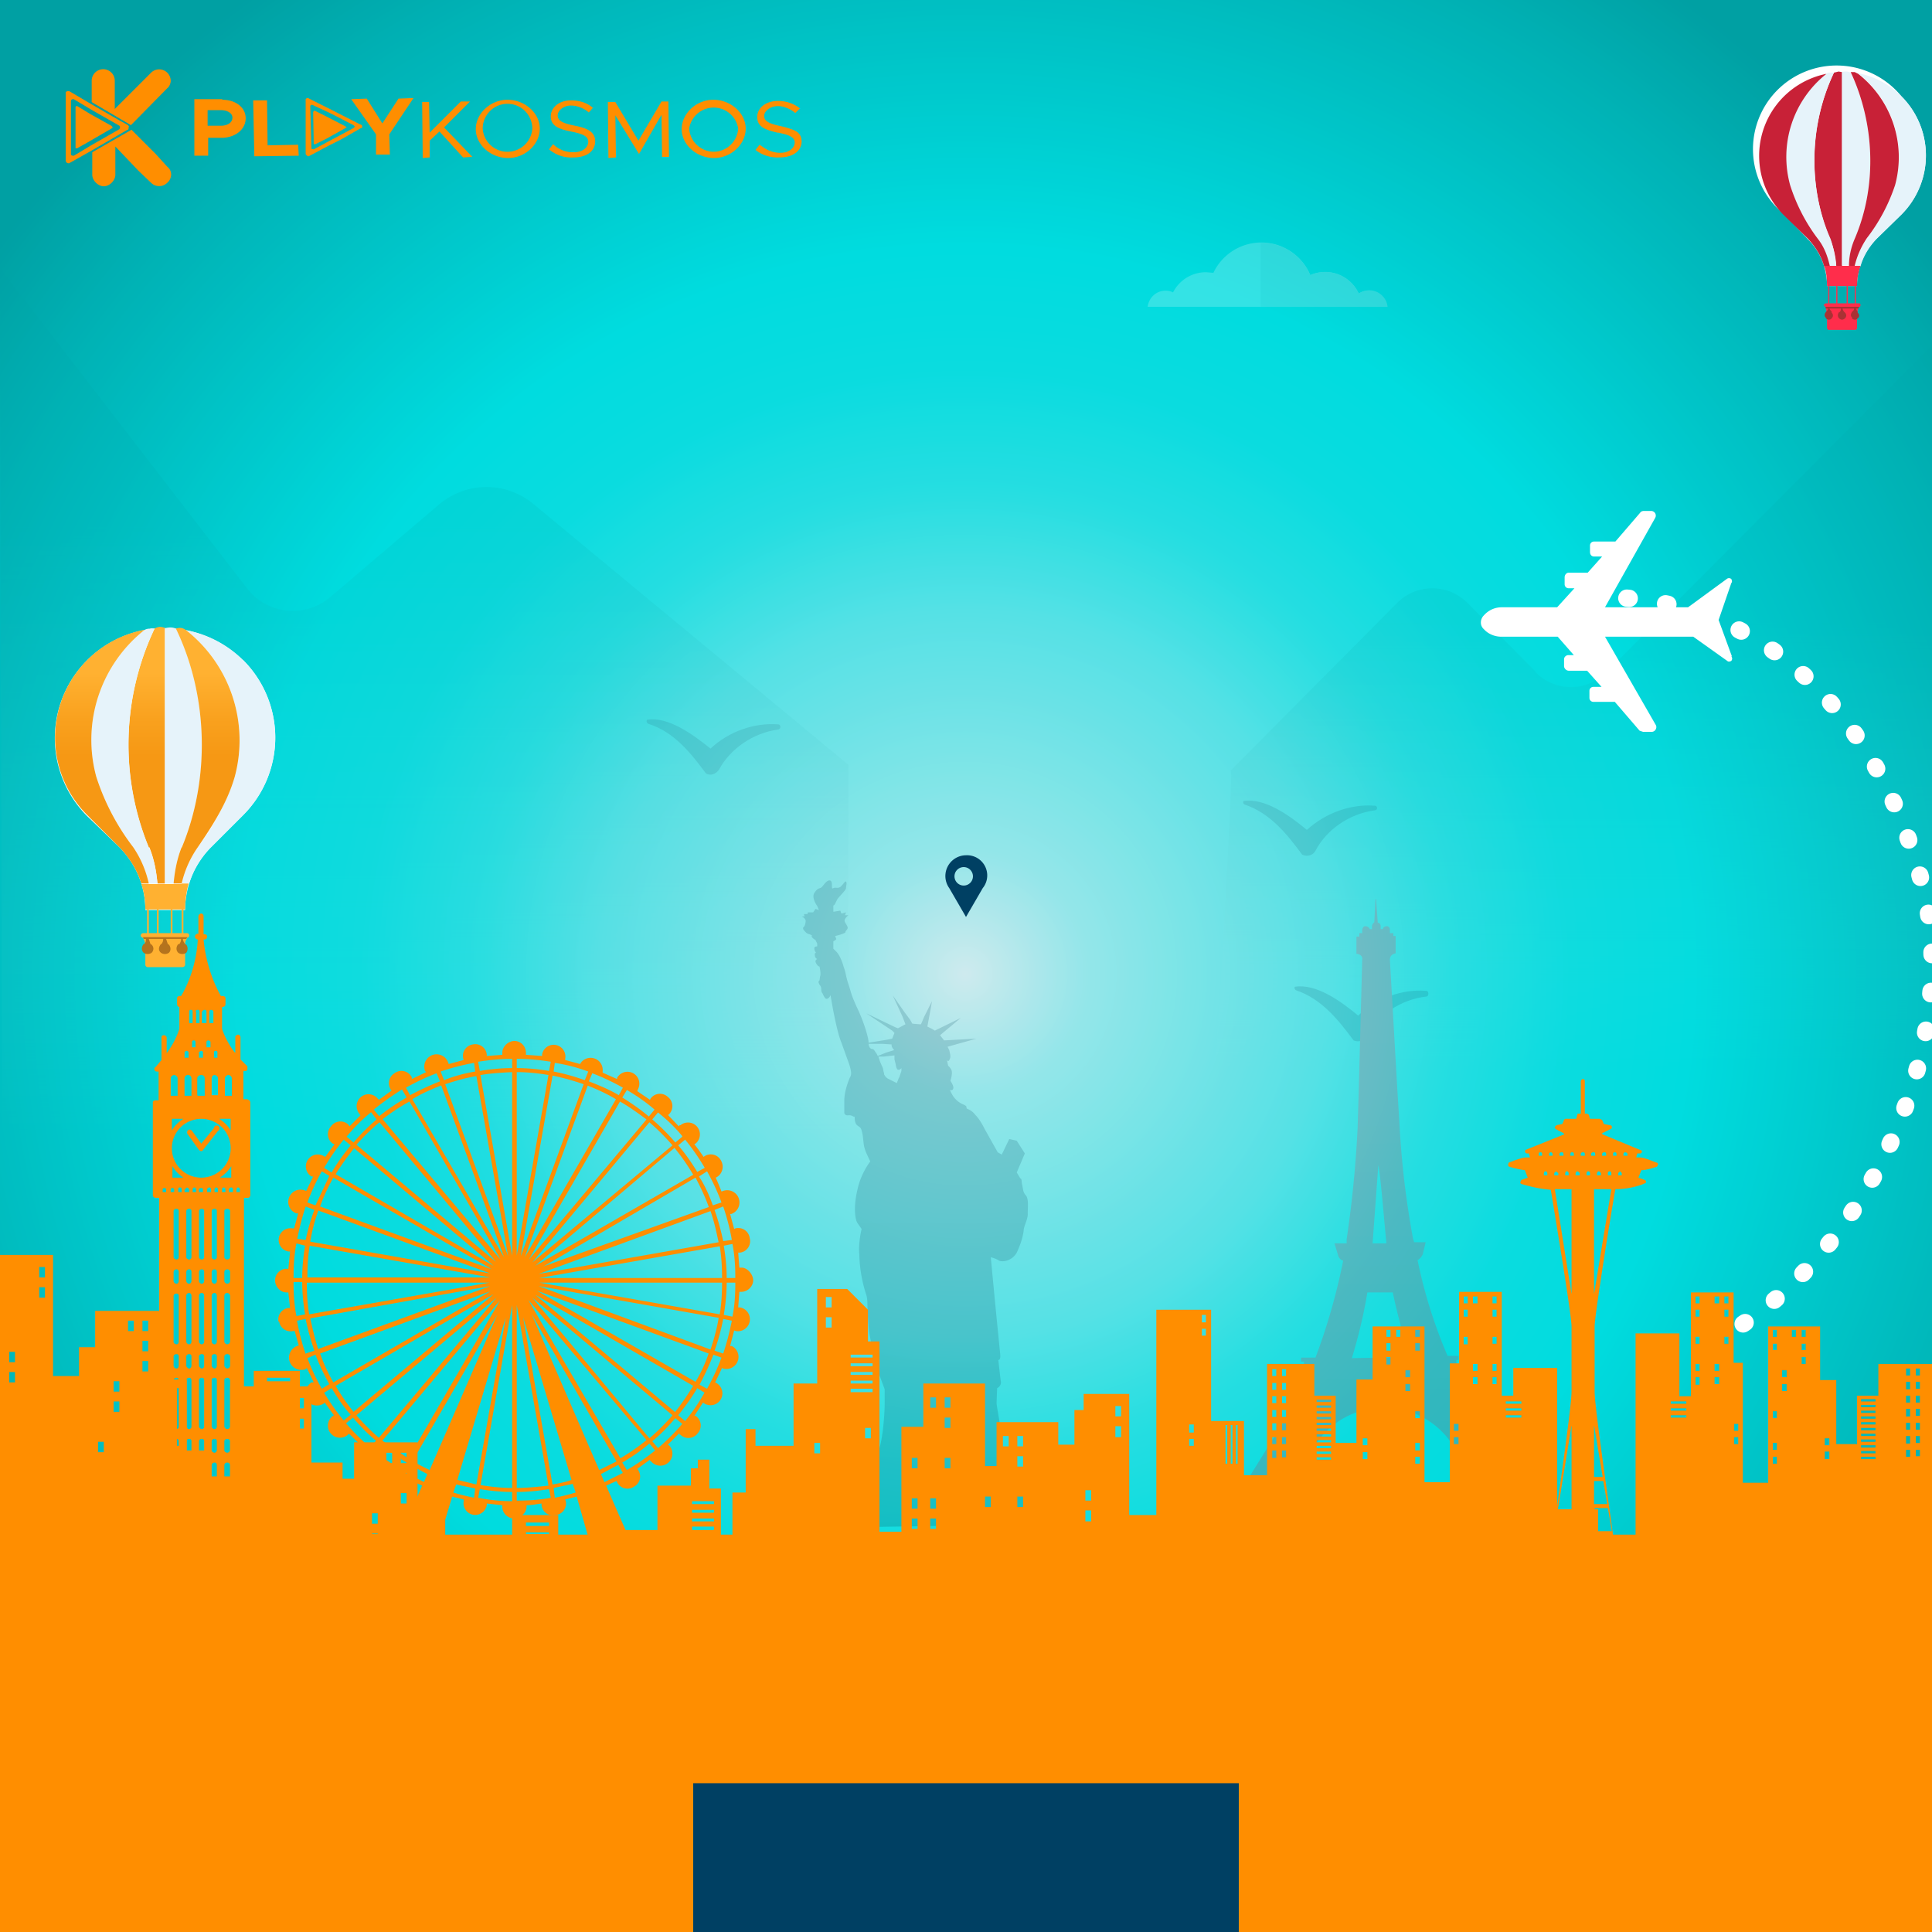 <svg xmlns="http://www.w3.org/2000/svg" xmlns:xlink="http://www.w3.org/1999/xlink" width="335" height="335"><defs><linearGradient id="a" x1="73.5" x2="73.5" y1="91.1" y2="196.9" data-name="Degradado sin nombre 22" gradientUnits="userSpaceOnUse"><stop offset="0" stop-color="#00a0a3"/><stop offset=".1" stop-color="#0da4a7" stop-opacity=".9"/><stop offset=".3" stop-color="#31b1b4" stop-opacity=".8"/><stop offset=".6" stop-color="#6bc6ca" stop-opacity=".5"/><stop offset=".9" stop-color="#bbe3e7" stop-opacity=".1"/><stop offset="1" stop-color="#ceeaee" stop-opacity="0"/></linearGradient><linearGradient xlink:href="#a" id="f" x1="272.3" x2="272.3" y1="107.7" y2="185.1" data-name="Degradado sin nombre 22"/><linearGradient id="g" x1="156.4" x2="156.4" y1="188.4" y2="280.9" data-name="Degradado sin nombre 8" gradientUnits="userSpaceOnUse"><stop offset=".1" stop-color="#145468"/><stop offset=".4" stop-color="#125064"/><stop offset=".7" stop-color="#0e4758"/><stop offset=".9" stop-color="#0a3b49"/></linearGradient><linearGradient id="c" x1="-655.3" x2="-551.2" y1="276.2" y2="285.5" data-name="Degradado sin nombre 2" gradientTransform="rotate(84.1 -144.3 710.2)" gradientUnits="userSpaceOnUse"><stop offset="0" stop-color="#ff2d4b"/><stop offset=".3" stop-color="#fb2c49"/><stop offset=".5" stop-color="#ee2945"/><stop offset=".8" stop-color="#db253d"/><stop offset="1" stop-color="#c82137"/></linearGradient><linearGradient id="b" x1="22.2" x2="22.2" y1="111.8" y2="127.8" data-name="Degradado sin nombre 3" gradientUnits="userSpaceOnUse"><stop offset=".1" stop-color="#ffb131"/><stop offset=".6" stop-color="#f9a11e"/><stop offset="1" stop-color="#f69814"/></linearGradient><linearGradient xlink:href="#b" id="l" x1="14.4" x2="14.4" y1="111.8" y2="127.8" data-name="Degradado sin nombre 3"/><linearGradient xlink:href="#b" id="m" x1="32.5" x2="32.5" y1="111.8" y2="127.8" data-name="Degradado sin nombre 3"/><linearGradient xlink:href="#c" id="o" x1="313" x2="313" y1="8.9" y2="38.6" data-name="Degradado sin nombre 2"/><linearGradient xlink:href="#c" id="p" x1="307.1" x2="307.1" y1="8.9" y2="38.6" data-name="Degradado sin nombre 2"/><linearGradient xlink:href="#c" id="q" x1="320.9" x2="320.9" y1="8.9" y2="38.6" data-name="Degradado sin nombre 2"/><filter id="e" data-name="drop-shadow-14" filterUnits="userSpaceOnUse"><feOffset dx="4" dy="4"/><feGaussianBlur result="uuid-99571bea-1f02-4dc1-9eb7-2f0fc37c1f73" stdDeviation="4"/><feFlood flood-color="#000" flood-opacity=".4"/><feComposite in2="uuid-99571bea-1f02-4dc1-9eb7-2f0fc37c1f73" operator="in"/><feComposite in="SourceGraphic"/></filter><filter id="h" data-name="drop-shadow-15" filterUnits="userSpaceOnUse"><feOffset dx="4" dy="4"/><feGaussianBlur result="uuid-b2835421-245f-4739-a6cb-25fce06b0b7d" stdDeviation="4"/><feFlood flood-color="#000" flood-opacity=".4"/><feComposite in2="uuid-b2835421-245f-4739-a6cb-25fce06b0b7d" operator="in"/><feComposite in="SourceGraphic"/></filter><filter id="i" data-name="drop-shadow-16" filterUnits="userSpaceOnUse"><feOffset dx="4" dy="4"/><feGaussianBlur result="uuid-ca8d8680-6feb-4104-92df-2148158f1cad" stdDeviation="4"/><feFlood flood-color="#000" flood-opacity=".4"/><feComposite in2="uuid-ca8d8680-6feb-4104-92df-2148158f1cad" operator="in"/><feComposite in="SourceGraphic"/></filter><filter id="j" data-name="drop-shadow-17" filterUnits="userSpaceOnUse"><feOffset dx="4" dy="4"/><feGaussianBlur result="uuid-da9887d3-fc1c-4d2a-aa39-78313516348b" stdDeviation="4"/><feFlood flood-color="#000" flood-opacity=".4"/><feComposite in2="uuid-da9887d3-fc1c-4d2a-aa39-78313516348b" operator="in"/><feComposite in="SourceGraphic"/></filter><filter id="k" data-name="drop-shadow-18" filterUnits="userSpaceOnUse"><feOffset dx="3.3" dy="3.3"/><feGaussianBlur result="uuid-d863ead2-5a7f-4d55-9011-d1424a365492" stdDeviation="3.3"/><feFlood flood-color="#000" flood-opacity=".4"/><feComposite in2="uuid-d863ead2-5a7f-4d55-9011-d1424a365492" operator="in"/><feComposite in="SourceGraphic"/></filter><filter id="n" data-name="drop-shadow-19" filterUnits="userSpaceOnUse"><feOffset dx="4" dy="4"/><feGaussianBlur result="uuid-06708ec2-321e-48fa-8009-7162c5b92952" stdDeviation="4"/><feFlood flood-color="#000" flood-opacity=".4"/><feComposite in2="uuid-06708ec2-321e-48fa-8009-7162c5b92952" operator="in"/><feComposite in="SourceGraphic"/></filter><radialGradient id="d" cx="184.3" cy="167.5" r="212.1" data-name="Degradado sin nombre 10" fx="184.3" fy="167.5" gradientTransform="matrix(.99 0 0 .99 -15.1 3)" gradientUnits="userSpaceOnUse"><stop offset="0" stop-color="#ceeaee"/><stop offset=".1" stop-color="#94e6e9"/><stop offset=".3" stop-color="#55e1e5"/><stop offset=".4" stop-color="#26dee1"/><stop offset=".5" stop-color="#0adcdf"/><stop offset=".6" stop-color="#00dcdf"/><stop offset=".9" stop-color="#00b1b4"/><stop offset="1" stop-color="#00a0a3"/></radialGradient></defs><g data-name="Layer 1"><path fill="url(#d)" d="M0 0h335v335H0z"/><g filter="url(#e)"><path fill="#fff" d="M236.5 49.2a3.2 3.2 0 0 0-4.9-2.3 6.4 6.4 0 0 0-8.4-3.2 9.2 9.2 0 0 0-16.8-.4l-1.3-.1a6.4 6.4 0 0 0-5.7 3.5c-.4-.2-.8-.3-1.3-.3-1.6 0-2.9 1.2-3.1 2.8h41.5Z"/><path fill="#e7e7e7" d="M214.6 49.2h22a3.2 3.2 0 0 0-5-2.3 6.4 6.4 0 0 0-8.4-3.2 9.2 9.2 0 0 0-8.5-5.6h-.1v11Z"/></g><path fill="url(#a)" d="M92.5 87.4c-4.8-4-11.7-3.9-16.4.1l-18.8 16a10 10 0 0 1-14.4-1.4L0 46.5l.4 158.3h146.7v-72.2L92.5 87.4Z" opacity=".6"/><path fill="url(#f)" d="m266.3 116.5-11.8-11.9a8.6 8.6 0 0 0-12.3 0l-28.8 29c.7-.8-3.9 72-3.9 72H335V59.9l-56.5 56.7a8.6 8.6 0 0 1-12.2 0Z" opacity=".6"/><g fill="#145468"><path d="M134.9 125.6c-4.1-.3-8.5 1.2-11.7 4.2-3-2.4-7.3-5.6-11-5-.2.3 0 .6.2.7 4.5 1.4 7.4 5.1 10 8.6.8.5 1.8.1 2.3-.7 1.9-3.5 5.8-6.3 10.2-6.9.5 0 .6-.9 0-.9ZM247.2 171.8c-4-.3-8.4 1.2-11.7 4.3-3-2.5-7.3-5.6-11-5-.1.2 0 .5.2.6 4.5 1.5 7.4 5.2 10 8.7.9.4 1.9 0 2.3-.8 1.9-3.5 5.8-6.3 10.3-6.8.5 0 .5-1 0-1ZM238.3 139.7c-4-.3-8.4 1.2-11.7 4.2-3-2.5-7.3-5.6-11-5-.1.3 0 .5.2.6 4.5 1.5 7.4 5.2 10 8.7.9.4 1.9.1 2.3-.7 1.9-3.6 5.8-6.4 10.3-7 .5 0 .5-.8 0-.8Z" opacity=".8"/></g><path fill="url(#g)" fill-rule="evenodd" d="m177.8 256-1.8-.6v-2.8l-4.6-1-.3-.6c-1.2-2.3-2-5.2-2-5.2s.6.4.4-1.4c-.1-1.9-.6-4-.7-5.1l.1-2.6s.9-.4.6-1.4l-.4-3.5s.5.2.3-1.3a2220 2220 0 0 1-1.6-16.5s.8.2 1.3.5c.4.4 2.3.3 3.2-1.3.8-1.7 1.1-3 1.2-3.8 0-.8.8-2.1.7-3 0-.8.2-2.5-.3-3.1-.6-.6-.5-1.4-.7-2-.1-.7 0-.8-.3-1l-.6-1 1.4-3.3-1.4-2.2-1.3-.3-1.3 2.7-.7-.4-2.3-4.1c-.5-1-1-1.8-1.6-2.4a3 3 0 0 0-1.3-1c-.5-.2.2-.4-.8-.8a4 4 0 0 1-2-1.9l-.3-.6s.5.2.6-.3c.1-.4-.5-1.3-.5-1.3s.4-1.2.2-1.8c-.2-.5-.6-.8-.6-.8l-.2-1s.2.4.4 0c.3-.5.2-.8 0-1.7l-.3-.6 5-1.4-5.6.3-.7-.9 3.6-3-4.5 2.2-.5-.3-.8-.4.6-3.2.2-1.2-1.4 2.8-.5 1.2h-.3l-1.2-.1-.4-.7-.9-1.2-2.1-3 1.7 3.7.5 1.3-1.3.7-.5-.2-5-2.4 4.5 3 .4.4-.4 1-1 .2-3.1.5v-.1c0-.9-1-4-2.1-6.2-1-2.3-.8-2-1.3-3.6-.6-1.7-.5-2.2-.9-3.2-.3-1.1-.7-2-1.2-2.6l-.6-.6v-1.3s.5-.2.5-.4l-.2-.5s1.8-.4 1.8-.7c0-.3.6-.5.3-1-.2-.5-.6-.8-.4-1.2.2-.4.6-.7.6-.7h-.6l.2-.5-.8.2-.2-.5-1.2.2V153c.2 0 .3-.3.6-.9.2-.5 1.5-1.6 1.6-2.1 0-.5.2-.9 0-1.1-.1-.3-.5.5-1 .9-.5.3-.8 0-1.2.2-.5.3 0-1-.5-1.3-.5-.2-1 .5-1.4 1-.4.5-.7.1-1.3 1-.6.7 0 1.8.4 2.4l.3.7-.6-.2-.4.6h-.9l-.1.3h-.6l.1.4h-.5s.7.3.7.8c0 .2-.1.8-.3 1-.2.1-.2.4 0 .6s.4.6 1 .7l.4.2c-.2.2.1.5.6.8l.3.6v.5s-.5 0-.5.3c0 .5.3.8.3.8s-.3 0-.2.5c0 .4.4.6.4.6s-.5.2-.2.7c.3.6.6.6.6.6s.3 1.3.1 1.7l-.1.7s-.3.2-.1.5c.1.4.4.4.4 1s.2.7.2.7.4 1 .7 1c.4 0 .7-.5.7-.7l.4 2.3c.2 1 .8 4.3 1.5 6l1.3 3.6c.3.9.5 1.7.3 2.2-.3.5-1.1 2.6-1.1 4.2v2.2c.1.3.3.4.6.4.8-.1.9.3 1.1.2l.1.1c0 .3 0 1 .4 1.4.6.5.7.2 1 1.8.2 1.6.1 1.7.6 3l.7 1.5s-1.6 2-2.2 4.8c-.7 2.8-.5 5.2 0 5.9l.7 1s-.6 2.4-.4 4.4a24.3 24.3 0 0 0 1.2 7c.2.6.2 1.4.2 1.4s.1 4.2.4 5.6l.6 3.2 1 3.5 1 2.7v2.6c0 1.8-.4 7.2-1.3 8.5-.8 1.3-2.3 2.2-3.4 3a2 2 0 0 0-.3.3l-4.7.6v2.9L138 256l1 1.6v3.3l37.7-.6v-2.5l1-1.7ZM148 178.7c-.3-.4-.5-.8-.7-.8-.3 0-.6-.2-.7-.9h2.5l1.5.1v.2c.1.5.4.7.4.7v.1l-1.3.4-1.5.6-.2-.4Zm3.9 4.1-.4 1-1.6-.8c-.4-.3-.4-.4-.6-.7v-.2c-.2-.5-.1-.8-.4-1.3l-.3-.7-.3-.9h1l1.8-.2v.7l.2.8c.1.6.2 1 .5 1s.5-.3.5-.3v.5l-.4 1.2Z" filter="url(#h)"/><path fill="url(#c)" d="m250.8 254-1.7 3.3 14.8-.1-2.7-3.4h-.4l-5.7-8.3-1.8-2.7-.4-.6-.4-.7-.9-1.3-3-5.5v-.3l-.1-2.6h.4v-.7H247a85.6 85.6 0 0 1-5.2-16.6c.4-.2.7-.6.9-1l.5-2.1h-2l-.2-.7a153.6 153.6 0 0 1-2.3-19.1l-.2-3.3-.2-3.2-1.3-22.7c0-.6.4-1 1-1.1v-3h-.4v-.5h-.6v-.6c0-.3-.2-.6-.5-.6-.4 0-.7.2-.7.5h-.4v-.5c0-.3-.2-.6-.5-.6l-.3-4.1h-.1l-.2 4c-.2.2-.4.4-.4.7v.5h-.4c-.1-.3-.4-.5-.8-.5-.3 0-.5.4-.5.7v.5h-.5v.6h-.5v3c.6 0 1.1.4 1 1l-.6 22.8-.1 3.2-.1 3.3a196.9 196.9 0 0 1-1.9 19.2v.7h-2.1l.6 2c.1.5.5.9.9 1a107.2 107.2 0 0 1-4.8 16.8h-2.5v.7h.5v3.8c-.7 1.6-1.5 3.2-2.4 4.7l-.8 1.4-.4.6-.4.7-1.7 2.7-4.7 7.6-.7 1h-.4l-2.4 3.1H223l-1.8-3.3h-.5l-.5-1 2.2-3.8.8-1.4.8-1.5.4-.7.1-.1a14.2 14.2 0 0 1 22.8-.2l.4.7.8 1.4.9 1.4 2.4 3.8-.5 1h-.4ZM235 198c.4 2 1 9.6 1.4 13.6H234l1-13.6Zm-4.6 33.5a87.8 87.8 0 0 0 2.7-11.4h4.4a108.8 108.8 0 0 0 3 11.2l-10.1.2Z" filter="url(#i)"/><path fill="url(#d)" d="M0 0h335v335H0z" opacity=".8"/><path fill="#004063" d="M167.5 148.3a3.6 3.6 0 0 0-2.9 5.7l2.9 5 2.9-5a3.5 3.5 0 0 0-2.9-5.7Zm0 5.2a1.6 1.6 0 1 1 0-3.1 1.6 1.6 0 0 1 0 3.1Z"/><path fill="#fff" d="m296.3 109.8-2.3-6.3 2.2-6.4c.2-.2.1-.5 0-.7a.6.6 0 0 0-.8 0l-6.7 4.9h-14.4l8.7-15.5a.8.8 0 0 0-.7-1.2H281c-.2 0-.5.1-.6.3l-4.3 5h-3.7c-.4 0-.7.3-.7.7v1.1c0 .5.3.8.7.8h1.4l-2.5 2.8H268c-.4 0-.7.4-.7.8v1.2c0 .4.3.7.7.7h1l-3 3.3h-9.6c-1.2 0-2.3.5-3.1 1.4-.7.7-.7 1.8 0 2.4.8.9 2 1.3 3 1.3h9.8l2.8 3.2h-1c-.3 0-.7.3-.7.7v1.2c0 .4.4.8.8.8h3.2l2.5 2.8h-1.4c-.4 0-.7.3-.7.7v1.2c0 .4.3.7.7.7h3.7l4.3 5 .6.2h1.5c.6 0 1-.7.7-1.2l-8.8-15.3h15.3l5.9 4.2c.2.2.5.1.7 0 .2-.3.2-.5 0-.8Z" filter="url(#j)"/><path fill="none" stroke="#fff" stroke-dasharray="0 0 .42 6.37" stroke-linecap="round" stroke-linejoin="round" stroke-width="3" d="M296.4 233c26.8-13.5 44-51.7 37.1-79s-24.8-48.2-51.6-50.3"/><g fill="#ff8e00"><path d="M48.4 229.1a2 2 0 0 0 2.4 1.7h.3l.7 2.5-.3.1a2.1 2.1 0 0 0 1.5 4l.2-.2 1.2 2.5H54c-1 .7-1.3 2-.8 3s1.9 1.3 2.9.7l.2-.2 1.6 2.2-.3.2a2 2 0 0 0 2.7 3.2l.2-.2 2 1.9-.3.2a2 2 0 0 0 .3 3 2 2 0 0 0 3-.3l.1-.3 2.2 1.6-.2.2a2 2 0 0 0 3.6 2.1l.2-.2 1.8.8-3.8 8.7v.3c0 .2.2.2.3.2H76c.1 0 .3-.1.3-.3l2.1-7 2 .5v.3a2 2 0 0 0 4 .7v-.3l2.7.3v.3c0 1.1 1 2 2 2s2.2-.9 2.2-2v-.3c.9 0 1.8-.2 2.6-.3v.3a2 2 0 0 0 2.5 1.7 2 2 0 0 0 1.7-2.4l-.1-.3 2-.5 2 7c.1.2.3.3.4.3h6.1c.2 0 .3 0 .4-.2v-.3l-3.8-8.7 1.8-.8.1.2a2 2 0 0 0 2.9.8 2 2 0 0 0 .6-3.1l2.2-1.6c0 .1 0 .2.2.3a2 2 0 0 0 3.2-2.7l-.3-.2 2-2c0 .2 0 .2.2.3a2 2 0 0 0 3-.3 2 2 0 0 0-.4-3h-.2l1.5-2.3.3.2a2 2 0 0 0 2-3.6l-.2-.1 1.2-2.5.2.1a2.1 2.1 0 0 0 1.5-3.9h-.3l.7-2.7.3.1a2 2 0 0 0 .7-4.1h-.3l.2-2.7h.3c1.2 0 2.1-1 2.1-2s-1-2.2-2-2.2h-.4l-.2-2.6h.3a2 2 0 0 0 1.7-2.5 2 2 0 0 0-2.5-1.7l-.2.1-.7-2.6h.2a2.1 2.1 0 0 0-1.4-4l-.3.1a42 42 0 0 0-1-2.4l.2-.1c1-.6 1.3-1.9.7-2.9a2 2 0 0 0-3-.6 38 38 0 0 0-1.6-2.2l.2-.1a2 2 0 0 0-2.6-3.2c-.1 0-.2 0-.3.2l-1.9-2c.1 0 .2 0 .3-.2a2 2 0 0 0-.3-2.9 2 2 0 0 0-3 .3l-.1.2-2.2-1.5.1-.3a2 2 0 0 0-3.6-2v.2l-2.5-1.1v-.3a2.1 2.1 0 0 0-3.8-1.4l-.1.2-2.6-.7v-.2a2 2 0 0 0-4-.8v.3l-2.8-.2v-.3c0-1.2-.9-2.1-2-2.1s-2.1 1-2.1 2v.4l-2.7.2v-.3a2 2 0 0 0-2.4-1.7 2 2 0 0 0-1.6 2.7l-2.6.7-.1-.3a2.1 2.1 0 0 0-4 1.5l.2.2-2.5 1.2v-.3a2 2 0 0 0-3-.7 2 2 0 0 0-.5 3l-2.2 1.6-.2-.2a2 2 0 0 0-3.2 2.6l.2.3-1.9 1.9-.2-.3a2 2 0 0 0-3 .3 2 2 0 0 0 .3 3l.3.1-1.6 2.2-.2-.1A2 2 0 0 0 54 204h.3l-1.2 2.5-.3-.1a2.1 2.1 0 0 0-1.4 4h.3l-.7 2.6h-.3a2 2 0 0 0-.7 4h.3L50 220h-.3c-1.1 0-2 .9-2 2s.9 2.1 2 2.1h.3l.3 2.7H50a2 2 0 0 0-1.7 2.4Zm16.4 22.4 1-1.2c1.5 1.2 3 2.3 4.7 3.3l-.8 1.3c-1.7-1-3.3-2.1-4.8-3.4Zm1.5-1.7 20.4-24.3-15.9 27.4-4.5-3.1Zm16.6 10 .3-1.6c1.8.3 3.7.5 5.6.5v1.6c-2 0-4-.2-5.9-.6Zm6.7.4v-1.5c1.9 0 3.8-.2 5.6-.5l.3 1.5c-2 .4-4 .5-6 .5Zm19.1-5.3-.8-1.3c1.7-1 3.2-2 4.7-3.3l1 1.2a39.1 39.1 0 0 1-4.9 3.4Zm-1.1-2-16-27.5 20.5 24.3a36 36 0 0 1-4.6 3.2Zm-56.7-30.6h1.5c0 1.9.2 3.8.5 5.6l-1.5.3c-.4-2-.5-4-.5-6Zm2.9-7c.3-1.9.8-3.7 1.4-5.4L85 220.8l-31.2-5.5Zm31 6.2H53.3c0-1.9.1-3.7.4-5.5l31.3 5.5Zm-29.3-12.3c.6-1.7 1.4-3.4 2.3-5l27.5 15.9-29.8-10.9ZM77.2 188c1.8-.6 3.5-1.1 5.4-1.4l5.5 31.2L77.2 188Zm10.2 30-15.9-27.4c1.6-1 3.3-1.7 5-2.4L87.4 218Zm-4-31.6c1.7-.3 3.5-.4 5.4-.5v31.8l-5.5-31.3Zm6.2-.5c1.9 0 3.7.2 5.5.5l-5.5 31.3v-31.8Zm6.2.6c1.9.4 3.7.9 5.4 1.5l-10.9 29.8 5.5-31.2Zm6 1.7c1.8.7 3.5 1.5 5 2.4L91 218 102 188Zm21.4 21.8c.6 1.7 1 3.5 1.4 5.4l-31.2 5.5 29.8-10.9Zm-30 10.2 27.4-16c.9 1.7 1.7 3.4 2.3 5.1L93.1 220Zm31.6-4.1c.3 1.8.4 3.6.4 5.5H93.5l31.3-5.5Zm.4 6.3c0 1.8-.1 3.7-.4 5.5l-31.3-5.5h31.7Zm-.6 6.2c-.3 1.8-.8 3.6-1.4 5.4L93.4 223l31.2 5.5Zm-1.7 6c-.6 1.8-1.4 3.5-2.3 5l-27.5-15.8 29.8 10.9Zm-67.7-.6c-.6-1.8-1-3.6-1.4-5.4L85 223l-29.8 10.9Zm30-10.2-27.4 15.9c-.9-1.6-1.7-3.3-2.3-5l29.8-10.9Zm-31.6 4c-.3-1.7-.4-3.6-.4-5.4h31.7l-31.3 5.5Zm-2.7-6.2c0-2 .1-4 .5-6l1.5.4c-.3 1.8-.5 3.7-.5 5.6h-1.5Zm.6-6.6c.4-2 .9-4 1.5-5.8l1.5.6A37 37 0 0 0 53 215l-1.5-.2Zm1.8-6.5a38 38 0 0 1 2.5-5.4l1.3.8-2.4 5.1-1.4-.5Zm2.9-6c1-1.7 2.1-3.3 3.4-4.9l1.2 1c-1.2 1.5-2.3 3-3.3 4.7l-1.3-.8Zm5.2-3.4 24.2 20.4-27.4-15.9c1-1.6 2-3 3.2-4.5Zm.4-.6a36 36 0 0 1 4-3.9L86 218.8l-24.3-20.4Zm4.5-4.4A36 36 0 0 1 71 191l15.8 27.4L66.3 194Zm-.5-.5-1-1.2c1.6-1.3 3.2-2.4 4.9-3.5l.8 1.4c-1.7 1-3.2 2-4.7 3.2Zm4.6-5a38 38 0 0 1 5.3-2.5l.6 1.4c-1.8.7-3.5 1.5-5.2 2.4l-.7-1.3Zm6-2.8a39 39 0 0 1 5.8-1.5l.2 1.5c-1.8.3-3.7.8-5.4 1.5l-.6-1.5Zm12.4-2.2v1.6c-2 0-3.8.2-5.6.5l-.3-1.6c2-.3 3.9-.5 6-.5Zm.8 0c2 0 4 .2 5.9.5l-.3 1.6c-1.8-.3-3.7-.5-5.6-.5v-1.6Zm6.6.7c2 .3 3.9.8 5.8 1.5l-.6 1.5a37 37 0 0 0-5.4-1.5l.2-1.5Zm6.5 1.8a38 38 0 0 1 5.3 2.5l-.7 1.3c-1.7-1-3.4-1.7-5.2-2.4l.6-1.4Zm10.8 6.3-1 1.2c-1.4-1.2-3-2.3-4.6-3.3l.8-1.3c1.7 1 3.3 2.1 4.8 3.4Zm-1.4 1.7-20.4 24.3 15.8-27.4c1.6.9 3.1 2 4.6 3.1Zm.5.5a36 36 0 0 1 4 4l-24.3 20.3 20.3-24.3Zm4.4 4.5a36 36 0 0 1 3.2 4.6l-27.4 15.8L117 199Zm.6-.5 1.2-1c1.3 1.6 2.4 3.2 3.4 4.9l-1.3.7c-1-1.6-2-3.1-3.3-4.6Zm5 4.5a38 38 0 0 1 2.5 5.4l-1.5.5c-.6-1.7-1.4-3.5-2.4-5l1.4-.9Zm2.8 6.1a39 39 0 0 1 1.5 5.8l-1.5.2c-.4-1.9-.9-3.7-1.5-5.4l1.5-.6Zm2.1 12.4H126c0-2-.2-3.8-.5-5.6l1.5-.3c.4 2 .5 3.9.5 5.9Zm0 .8c0 2-.1 4-.5 5.9l-1.5-.3c.3-1.8.5-3.7.5-5.6h1.5Zm-.6 6.6c-.4 2-.9 3.9-1.5 5.7l-1.5-.5a37 37 0 0 0 1.5-5.5l1.5.3Zm-1.8 6.4a38 38 0 0 1-2.5 5.4l-1.3-.7c.9-1.7 1.7-3.4 2.4-5.2l1.4.5Zm-2.9 6c-1 1.8-2.1 3.4-3.4 5l-1.2-1c1.2-1.5 2.3-3 3.3-4.7l1.3.8Zm-5.2 3.4-24.2-20.3 27.4 15.8c-1 1.6-2 3.1-3.2 4.6Zm-.4.6a36 36 0 0 1-4 4l-20.3-24.4 24.3 20.4Zm-9.7 8-3 1.5-11.7-27 14.7 25.5Zm-7.8 3.2c-1 .4-2.2.6-3.3.8l-5.1-29 8.4 28.2Zm-4 1c-1.8.2-3.7.4-5.5.4v-31.7l5.5 31.3Zm-11.8 0 5.5-31.3v31.7c-1.9 0-3.7-.2-5.5-.5Zm-.7-.2-3.3-.8 8.4-28.2-5.1 29Zm-8.1-2.5-3-1.5 14.7-25.4-11.7 26.9Zm-8.8-5.6a36 36 0 0 1-3.9-3.9L86.1 225l-20.4 24.3Zm-4.4-4.5a36 36 0 0 1-3.1-4.5l27.4-15.9-24.3 20.4Zm-.5.5-1.2 1a39.1 39.1 0 0 1-3.4-4.8l1.3-.8c1 1.6 2 3.2 3.3 4.6Zm-5-4.5a38 38 0 0 1-2.5-5.3l1.4-.6c.7 1.8 1.5 3.5 2.4 5.1l-1.3.8Zm-2.8-6a39 39 0 0 1-1.5-5.8l1.5-.3c.4 2 .9 3.7 1.5 5.5l-1.5.5Zm11.3-42 1 1.3a37.8 37.8 0 0 0-4 4l-1.2-1c1.3-1.6 2.7-3 4.2-4.2Zm54 4.3-1.2 1a37.8 37.8 0 0 0-4-4l1-1.2c1.5 1.2 3 2.6 4.2 4.1Zm-4.2 54-1-1.2c1.5-1.2 2.8-2.6 4-4l1.2 1a39.5 39.5 0 0 1-4.2 4.2Zm-9.3 5.9-.6-1.4 3-1.6.8 1.4-3.2 1.6Zm-5 1.8a38 38 0 0 1-3.6.9L96 258l3.3-.7.5 1.4Zm-21.2 0 .5-1.4 3.3.7-.2 1.6a38 38 0 0 1-3.6-.9Zm-5-1.8-3.3-1.6.8-1.4 3 1.6-.6 1.4ZM60 246.8l1.2-1c1.2 1.4 2.5 2.8 4 4l-1 1.2a39.5 39.5 0 0 1-4.2-4.2ZM37.1 195.6l-2.2 2.7-1.6-2.2a.5.5 0 0 0-.6-.2c-.3.2-.3.5-.2.7l2 2.8.3.2c.2 0 .3 0 .4-.2l2.6-3.3a.5.5 0 1 0-.7-.6Z"/><path d="M42.9 190.6h-.7v-4.9h.3c.2 0 .4-.1.4-.3v-.5l-1.2-1.2v-3.8c0-.3-.2-.5-.4-.5s-.5.2-.5.4v2.8a14 14 0 0 1-2.3-4.2v-3.8h.1c.3 0 .5-.2.5-.5v-1c0-.2-.2-.4-.5-.4h-.3c-.5-.9-2.5-4.5-3-9.8h.2c.2 0 .4-.2.4-.5s-.2-.4-.4-.4h-.2v-3.1c0-.3-.2-.5-.4-.5s-.5.2-.5.5v3h-.1c-.3 0-.5.3-.5.5s.2.5.5.5c-.3 5.3-2.4 9-2.9 9.8h-.3c-.2 0-.4.2-.4.4v1c0 .3.2.5.4.5v3.8a14 14 0 0 1-2.2 4.2V180c0-.3-.2-.5-.5-.5s-.4.2-.4.4v3.9l-1 1.2c-.2.1-.3.3-.2.5 0 .2.2.3.4.3h.3v5H27c-.3 0-.5.1-.5.4v16c0 .3.2.5.5.5h.6v53.9c0 .2.3.4.5.4h13.7c.3 0 .5-.2.5-.5v-53.8h.7c.2 0 .4-.2.4-.5v-16c0-.3-.2-.5-.4-.5Zm-14 16.1h-.7v-.4c0-.2.1-.3.3-.3s.3.1.3.3v.4ZM39 187c0-.3.3-.6.6-.6s.6.3.6.6v3H39v-3Zm1 7v2a6 6 0 0 0-2-2h2Zm-5.1 10.2a5 5 0 1 1 0-10.2 5 5 0 0 1 0 10.2Zm.3 2v.5h-.7v-.4c0-.2.2-.3.4-.3s.3.1.3.3Zm-1-16.3V187c0-.3.3-.6.7-.6s.6.3.6.6v3h-1.2Zm3.7 0h-1.2V187c0-.3.2-.6.5-.6s.6.3.6.6v3Zm-.8-7.4c0-.2.1-.3.3-.3s.3.1.3.3v.9h-.6v-1Zm-.8-7.1c0-.2.2-.3.3-.3s.4.1.4.3v2h-.7v-2Zm-.5 5.3c0-.2.2-.3.3-.3s.4.1.4.3v.9h-.7v-.9Zm-.7-5.3c0-.2.2-.3.4-.3s.3.1.3.3v2H35v-2Zm-.2 6.8c.1 0 .3.1.3.3v.9h-.7v-1l.4-.2Zm-1-6.8c0-.2.2-.3.4-.3s.3.1.3.3v2H34v-2Zm0 5.3v.9h-.6v-.9c0-.2.1-.3.3-.3s.3.1.3.3Zm-1.1-5.3c0-.2.1-.3.3-.3s.3.1.3.3v2h-.6v-2Zm-.8 7 .3-.2c.1 0 .4.1.4.3v.9H32v-1ZM32 187c0-.3.2-.6.6-.6s.6.3.6.6v3h-1.2v-3Zm-.2 7a6 6 0 0 0-2 2v-2h2Zm-2.2-7c0-.3.3-.6.6-.6s.6.3.6.6v3h-1.2v-3Zm0 19.3c0-.2.1-.3.3-.3s.3.1.3.3v.4h-.6v-.4Zm1.4 52.1c0 .3-.2.5-.4.5s-.5-.2-.5-.5v-4.3c0-.3.2-.5.5-.5s.4.2.4.5v4.3Zm0-7c0 .3-.2.5-.4.5s-.5-.2-.5-.4v-1.6c0-.2.2-.4.5-.4s.4.2.4.4v1.6Zm0-4c0 .2-.2.4-.4.4s-.5-.2-.5-.5v-7.9c0-.3.2-.5.5-.5s.4.2.4.5v8Zm0-10.6c0 .3-.2.5-.4.5s-.5-.2-.5-.5v-1.6c0-.2.2-.4.5-.4s.4.2.4.4v1.6Zm0-4.1c0 .2-.2.4-.4.4s-.5-.2-.5-.4v-8c0-.2.2-.4.5-.4s.4.2.4.4v8Zm0-10.6c0 .3-.2.5-.4.5s-.5-.2-.5-.5v-1.5c0-.3.2-.5.5-.5s.4.2.4.5v1.5Zm0-4.1c0 .2-.2.4-.4.4s-.5-.2-.5-.4v-8c0-.2.2-.4.5-.4s.4.2.4.4v8Zm.5-11.3h-.6v-.4c0-.2 0-.4.3-.4s.3.2.3.4v.4Zm-1.6-2.5v-2a6 6 0 0 0 1.9 2h-1.9Zm2.2 2 .3-.3c.1 0 .4.2.4.4v.4H32v-.4Zm1.1 52.2c0 .3-.2.5-.4.5s-.5-.3-.5-.5v-4.3c0-.3.2-.5.5-.5s.4.2.4.5v4.3Zm0-7c0 .3-.2.5-.4.5s-.5-.2-.5-.4v-1.6c0-.2.2-.4.5-.4s.4.2.4.4v1.6Zm0-4c0 .2-.2.4-.4.4s-.5-.2-.5-.5v-8c0-.2.2-.4.5-.4s.4.2.4.5v8Zm0-10.6c0 .3-.2.5-.4.5s-.5-.3-.5-.5v-1.6c0-.2.2-.4.5-.4s.4.2.4.4v1.6Zm0-4.2c0 .3-.2.5-.4.5s-.5-.2-.5-.5v-7.9c0-.3.2-.5.5-.5s.4.3.4.5v8Zm0-10.5c0 .3-.2.5-.4.5s-.5-.2-.5-.5v-1.5c0-.3.2-.5.5-.5s.4.2.4.5v1.5Zm0-4.1c0 .2-.2.4-.4.4s-.5-.2-.5-.4v-8c0-.2.2-.4.5-.4s.4.2.4.4v8Zm.8-11.3h-.6v-.4c0-.2.1-.4.3-.4s.3.2.3.4v.4Zm1.4 51.7c0 .3-.2.5-.4.5s-.5-.3-.5-.5v-4.3c0-.3.2-.5.5-.5s.4.2.4.5v4.3Zm0-7c0 .3-.2.5-.4.5s-.5-.2-.5-.4v-1.6c0-.2.2-.4.5-.4s.4.2.4.4v1.6Zm0-4c0 .2-.2.4-.4.4s-.5-.2-.5-.5v-8c0-.2.2-.4.5-.4s.4.2.4.5v8Zm0-10.6c0 .3-.2.5-.4.5s-.5-.3-.5-.5v-1.6c0-.2.2-.4.5-.4s.4.2.4.4v1.6Zm0-4.2c0 .3-.2.5-.4.5s-.5-.2-.5-.5v-7.9c0-.3.2-.5.5-.5s.4.3.4.5v8Zm0-10.5c0 .3-.2.5-.4.5s-.5-.2-.5-.5v-1.5c0-.3.2-.5.5-.5s.4.2.4.5v1.5Zm0-4.1c0 .2-.2.4-.4.4s-.5-.2-.5-.4v-8c0-.2.2-.4.5-.4s.4.2.4.4v8Zm1.2-11.3h-.7v-.4c0-.2.2-.4.4-.4s.3.2.3.4v.4Zm1 51.7c0 .3-.2.5-.4.5s-.5-.3-.5-.5v-4.3c0-.3.2-.5.5-.5s.4.2.4.5v4.3Zm0-7c0 .3-.2.5-.4.5s-.5-.2-.5-.4v-1.6c0-.2.2-.4.5-.4s.4.2.4.4v1.6Zm0-4c0 .2-.2.4-.4.4s-.5-.2-.5-.5v-8c0-.2.2-.4.5-.4s.4.2.4.5v8Zm0-10.6c0 .3-.2.5-.4.5s-.5-.3-.5-.5v-1.6c0-.2.2-.4.5-.4s.4.2.4.4v1.6Zm0-4.2c0 .3-.2.5-.4.5s-.5-.2-.5-.5v-7.9c0-.3.2-.5.5-.5s.4.3.4.5v8Zm0-10.5c0 .3-.2.5-.4.5s-.5-.2-.5-.5v-1.5c0-.3.2-.5.5-.5s.4.2.4.5v1.5Zm0-4.1c0 .2-.2.4-.4.4s-.5-.2-.5-.4v-8c0-.2.2-.4.5-.4s.4.2.4.4v8Zm.2-11.3h-.6v-.4c0-.2.1-.4.3-.4s.3.2.3.4v.4Zm2.3-4.4v1.9h-2a6 6 0 0 0 2-2Zm-1.6 4c0-.2.1-.4.3-.4s.3.2.3.4v.4h-.6v-.4Zm1.4 52.1c0 .3-.3.5-.5.5s-.5-.3-.5-.5v-4.3c0-.3.2-.5.5-.5s.5.2.5.5v4.3Zm0-7c0 .3-.3.5-.5.5s-.5-.2-.5-.4v-1.6c0-.2.2-.4.5-.4s.5.2.5.4v1.6Zm0-4c0 .2-.3.4-.5.4s-.5-.2-.5-.5v-8c0-.2.2-.4.5-.4s.5.2.5.5v8Zm0-10.6c0 .3-.3.5-.5.5s-.5-.3-.5-.5v-1.6c0-.2.2-.4.5-.4s.5.2.5.4v1.6Zm0-4.2c0 .3-.3.5-.5.5s-.5-.2-.5-.5v-7.9c0-.3.2-.5.5-.5s.5.3.5.5v8Zm0-10.5c0 .3-.3.5-.5.5s-.5-.2-.5-.5v-1.5c0-.3.2-.5.5-.5s.5.2.5.5v1.5Zm0-4.1c0 .2-.3.4-.5.4s-.5-.2-.5-.4v-8c0-.2.2-.4.5-.4s.5.2.5.4v8Zm.5-11.3h-.7v-.4c0-.2.2-.4.4-.4s.3.2.3.4v.4Zm1.2 0H41v-.4c0-.2.1-.4.3-.4s.3.2.3.4v.4Z"/><path d="M335 236.5h-9.3v5.5H322v8.4h-3.6v-11.1h-2.8V230h-9v27.1h-4.4v-20.8h-1.6v-12.2h-7.4v18h-2v-10.9h-7.6v34.9h-6.5v-4.4H270v-24.5h-7.6v4.8h-2v-18H253v12.4h-1.6V257h-4.4v-27h-9v9.2h-2.8v11h-3.6V242h-3.7v-5.5h-8.2v19.3h-4v-9.4H210v-19.3h-9.5v35.6h-4.7v-21h-7.9v2.8h-1.6v6h-2.8v-3.9h-10.7v7.6h-2v-14.3h-10.7v7.5h-3.8v18.2h-3.8v-33h-2v-5.5l-3.6-3.6h-5.2v16.4h-4.1v10.8H131v-2.9h-1.7v11H127v7.3H125v-8h-2v-5H121v1.5h-1.2v3H114v7.7h-10.3v.8h-6.9v-3.4h-8v3.4H77.2v-4.2h-4.8v-11.8H61.4v6.3h-2v-2.8H54v-13.2h-2v-2.7H44v2.7h-4.1V256h-3.3v-4.5h-4.2v-12.3h-4.7v-11.9H16.5v6.3h-2.8v5H9.2v-21H0V335h335v-98.5ZM2.6 239.7h-1v-1.8h1v1.8Zm0-3.5h-1v-1.8h1v1.8ZM7.8 225h-1v-1.8h1v1.8Zm0-3.5h-1v-1.8h1v1.8Zm10.4 30.3H17V250h1v1.8Zm2.5-7h-1v-1.8h1v1.8Zm0-3.5h-1v-1.8h1v1.8Zm2.5-10.5h-1v-1.8h1v1.8Zm2.5 7h-1v-1.8h1v1.8Zm0-3.5h-1v-1.8h1v1.8Zm0-3.5h-1v-1.8h1v1.8Zm2.9 19.9H28v-10h.5v10Zm1.3 0h-.5v-10h.5v10Zm1.3 0h-.5v-10h.5v10Zm19.2-11.2h-4.1v-.6h4v.6Zm2.3 8.2H52V246h.7v1.8Zm0-3.5H52v-1.8h.7v1.8ZM65.6 266h-1.1v-.1h1v.1Zm0-1.8h-1.1v-1.8h1v1.8Zm2.5-10.5H67v-1.8h1v1.8Zm2.5 7h-1.1v-1.8h1v1.8Zm0-3.5h-1.1v-1.8h1v1.8Zm0-3.5h-1.1v-1.8h1v1.8Zm2.9 12.3H73v-2.4h.5v2.4Zm1.3 0h-.5v-2.4h.5v2.4Zm1.3 0h-.5v-2.4h.5v2.4Zm19.2 0h-4.1v-.3h4v.3Zm0-1.4h-4.1v-.6h4v.6Zm28.4.7H120v-.6h3.8v.6Zm0-1.5H120v-.5h3.8v.5Zm0-1.5H120v-.5h3.8v.5Zm0-1.5H120v-.5h3.8v.5Zm18.5-8.8h-1v-1.8h1v1.8Zm2-21.8h-1v-1.8h1v1.8Zm0-3.5h-1v-1.8h1v1.8Zm6.8 22.7h-1v-1.8h1v1.8Zm.3-8h-3.8v-.6h3.8v.6Zm0-1.5h-3.8v-.5h3.8v.5Zm0-1.5h-3.8v-.5h3.8v.5Zm0-1.5h-3.8v-.5h3.8v.5Zm0-1.5h-3.8v-.5h3.8v.5Zm7.8 29.7h-1v-1.8h1v1.8Zm0-3.5h-1v-1.8h1v1.8Zm0-7h-1v-1.8h1v1.8Zm3.2 10.5h-1v-1.8h1v1.8Zm0-3.5h-1v-1.8h1v1.8Zm0-17.5h-1v-1.8h1v1.8Zm2.5 10.5h-1v-1.8h1v1.8Zm0-7h-1v-1.8h1v1.8Zm0-3.5h-1v-1.8h1v1.8Zm7 17.2h-1v-1.8h1v1.8Zm3.1-10.5h-1V249h1v1.8Zm2.6 10.5h-1.1v-1.8h1v1.8Zm0-7h-1.1v-1.8h1v1.8Zm0-3.5h-1.1V249h1v1.8Zm11.7 13h-1v-1.9h1v1.8Zm0-3.6h-1v-1.8h1v1.8Zm5.2-11h-1v-1.9h1v1.8Zm0-3.6h-1v-1.8h1v1.8Zm12.6 5.1h-.8v-1.2h.8v1.2Zm0-2.3h-.8V247h.8v1.3Zm2.1-16.8h-.7v-1.2h.7v1.2Zm0-2.3h-.7V228h.7v1.2Zm3.7 24.5h-.3v-6.7h.3v6.7Zm1 0h-.4v-6.7h.3v6.7Zm.8 0h-.3v-6.7h.3v6.7Zm6.7-1h-.7v-1.3h.7v1.2Zm0-2.4h-.7v-1.2h.7v1.2Zm0-2.4h-.7v-1.2h.7v1.2Zm0-2.3h-.7v-1.2h.7v1.2Zm0-2.4h-.7v-1.2h.7v1.2Zm0-2.3h-.7v-1.2h.7v1.2Zm0-2.4h-.7v-1.2h.7v1.2Zm1.7 14.1h-.7v-1.2h.7v1.2Zm0-2.3h-.7v-1.2h.7v1.2Zm0-2.4h-.7v-1.2h.7v1.2Zm0-2.3h-.7v-1.2h.7v1.2Zm0-2.4h-.7v-1.2h.7v1.2Zm0-2.3h-.7v-1.2h.7v1.2Zm0-2.4h-.7v-1.2h.7v1.2Zm7.8 14.5h-2.5v-.4h2.5v.4Zm0-1h-2.5v-.4h2.5v.4Zm0-1h-2.5v-.4h2.5v.4Zm0-1h-2.5v-.4h2.5v.4Zm0-1h-2.5v-.4h2.5v.4Zm0-1h-2.5v-.4h2.5v.4Zm0-1h-2.5v-.4h2.5v.4Zm0-1h-2.5v-.4h2.5v.4Zm0-1h-2.5v-.4h2.5v.4Zm0-1h-2.5v-.4h2.5v.4Zm0-1h-2.5v-.4h2.5v.4Zm6.3 9.9h-.8v-1.2h.8v1.2Zm0-2.4h-.8v-1.2h.8v1.2Zm4-14h-.7v-1.3h.7v1.2Zm0-2.4h-.7v-1.3h.7v1.3Zm0-2.4h-.7v-1.2h.7v1.2Zm1.7 0h-.7v-1.2h.7v1.2Zm1.7 9.4h-.8V240h.8v1.2Zm0-2.4h-.8v-1.2h.8v1.3Zm1.6 15h-.7v-1.2h.8v1.2Zm0-2.3h-.7v-1.3h.8v1.3Zm0-5.6h-.7v-1.2h.8v1.2Zm0-11.7h-.7v-1.3h.8v1.3Zm0-2.4h-.7v-1.2h.8v1.2Zm6.8 18.6h-.8v-1.2h.8v1.2Zm0-2.3h-.8v-1.2h.8v1.2Zm1.6-15h-.7v-1.3h.7v1.2Zm0-4.8h-.7v-1.2h.7v1.2Zm0-2.3h-.7v-1.2h.7v1.2Zm1.7 14h-.8v-1.2h.8v1.3Zm0-2.3h-.8v-1.2h.8v1.2Zm0-11.7h-.8v-1.2h.8v1.2Zm3.3 14h-.7v-1.2h.7v1.3Zm0-2.3h-.7v-1.2h.7v1.2Zm0-4.7h-.7v-1.2h.7v1.2Zm0-4.7h-.7v-1.2h.7v1.2Zm0-2.3h-.7v-1.2h.7v1.2Zm4.3 19.8h-2.7v-.4h2.7v.4Zm0-1.2h-2.7v-.4h2.7v.4Zm0-1.2h-2.7v-.4h2.7v.4Zm28.6 2.4h-2.7v-.4h2.7v.4Zm0-1.2h-2.7v-.4h2.7v.4Zm0-1.2h-2.7v-.4h2.7v.4Zm2.3-3.3h-.7v-1.3h.7v1.3Zm0-2.4h-.7v-1.2h.7v1.2Zm0-4.7h-.7v-1.2h.7v1.2Zm0-4.7h-.7v-1.2h.7v1.2Zm0-2.3h-.7v-1.2h.7v1.2Zm3.4 14h-.8v-1.2h.8v1.3Zm0-2.3h-.8v-1.2h.8v1.2Zm0-11.7h-.8v-1.2h.8v1.2Zm1.6 7h-.7v-1.2h.7v1.2Zm0-4.7h-.7v-1.2h.7v1.2Zm0-2.3h-.7v-1.2h.7v1.2Zm1.7 24.4h-.7v-1.2h.7v1.2Zm0-2.3h-.7v-1.2h.7v1.2Zm6.7 5.7h-.7v-1.2h.7v1.2Zm0-2.4h-.7v-1.2h.7v1.2Zm0-5.5h-.7v-1.2h.7v1.2Zm0-11.8h-.7V233h.7v1.2Zm0-2.3h-.7v-1.2h.7v1.2Zm1.7 9.4h-.8V240h.8v1.2Zm0-2.4h-.8v-1.2h.8v1.2Zm1.6-7h-.7v-1.2h.7v1.2Zm1.7 4.7h-.7v-1.2h.7v1.2Zm0-2.4h-.7V233h.7v1.2Zm0-2.3h-.7v-1.2h.7v1.2Zm4 21.2h-.7v-1.3h.8v1.3Zm0-2.4h-.7v-1.2h.8v1.2Zm8.1 2.4h-2.5v-.4h2.5v.4Zm0-1h-2.5v-.4h2.5v.4Zm0-1h-2.5v-.4h2.5v.4Zm0-1h-2.5v-.4h2.5v.4Zm0-1h-2.5v-.4h2.5v.4Zm0-1h-2.5v-.4h2.5v.4Zm0-1h-2.5v-.4h2.5v.4Zm0-1h-2.5v-.4h2.5v.4Zm0-1h-2.5v-.4h2.5v.4Zm0-1h-2.5v-.4h2.5v.4Zm0-1h-2.5v-.4h2.5v.4Zm6 9.6h-.7v-1.2h.7v1.2Zm0-2.3h-.7V249h.7v1.3Zm0-2.4h-.7v-1.2h.7v1.2Zm0-2.3h-.7v-1.3h.7v1.3Zm0-2.4h-.7V242h.7v1.2Zm0-2.3h-.7v-1.3h.7v1.3Zm0-2.4h-.7v-1.2h.7v1.2Zm1.7 14h-.7v-1.1h.7v1.2Zm0-2.3h-.7V249h.7v1.2Zm0-2.3h-.7v-1.2h.7v1.2Zm0-2.4h-.7v-1.2h.7v1.2Zm0-2.3h-.7V242h.7v1.2Zm0-2.4h-.7v-1.2h.7v1.2Zm0-2.3h-.7v-1.2h.7v1.2Z"/><path d="M287.3 201.6c-.2 0-2.1-.9-2.9-.9h-.7l.2-.7h.4c.2 0 .3 0 .4-.3 0-.1-.1-.3-.3-.3l-6.5-2.7-.1-.1v-.1l1.4-.7a.3.3 0 0 0-.1-.7l-1-.2-.3-.7-.4-.2h-1.7l-.2-.7-.3-.2h-.4v-5.6c0-.2-.1-.4-.3-.4s-.4.2-.4.4v5.6h-.3c-.2 0-.3 0-.3.2l-.2.7h-1.7c-.2 0-.3 0-.4.2l-.3.7-1 .2-.3.3c0 .1 0 .3.2.4l1.3.7.1.1v.1l-6.7 2.7a.4.4 0 0 0 .2.6h.4l.2.7h-.7c-.8 0-2.7.8-3 .9l-.1.3c0 .2 0 .3.2.4 0 0 1.6.5 2.7.6l.5 1.3-1.1.4-.2.4s0 .2.2.3c.1 0 2.4.8 5.1 1 .4 2.5 3.6 21.6 3.6 23.7v11.3c0 3.5-4.3 31.6-3.1 25h10.2c1.2 6.6-3.1-21.5-3.1-25V230c0-2 3.1-21.2 3.6-23.8 2.7 0 5-.9 5-1 .2 0 .3-.1.3-.2 0-.2 0-.3-.2-.4l-1.1-.4.5-1.3c1.1 0 2.6-.6 2.7-.6l.2-.4c0-.1 0-.2-.2-.3Zm-14.8 64h-3l3-18.5v18.4Zm-1.1-62.1c0-.2.1-.4.3-.4s.3.2.3.4v.3h-.6v-.3Zm-1-3.4c0-.2.2-.3.4-.3s.3.1.3.3v.3h-.7v-.3Zm-3 .3h-.6v-.3c0-.2.1-.3.3-.3s.3.1.3.3v.3Zm1 3.4h-.7v-.3c0-.2.1-.4.3-.4s.3.2.3.4v.3Zm.9-3.4h-.7v-.3c0-.2.2-.3.3-.3s.3.1.3.3v.3Zm.2 3 .3-.3.4.3v.4h-.7v-.4Zm3 21-2.9-18.2h2.9v18.2Zm.4-24h-.6v-.3c0-.2.1-.3.3-.3s.3.1.3.3v.3Zm1 3.4h-.7v-.3c0-.2.2-.4.3-.4s.4.2.4.4v.3Zm.9-3.4h-.7v-.3c0-.2.2-.3.4-.3s.3.1.3.3v.3Zm3-.3c0-.2.2-.3.4-.3s.3.1.3.3v.3h-.7v-.3Zm-.9 3.4c0-.2.2-.4.3-.4s.4.2.4.4v.3h-.7v-.3Zm-1.2.3h-.6v-.3c0-.2.1-.4.3-.4s.3.2.3.4v.3Zm3.8 61.7h-3v-4h2.3l.7 4Zm-.8-4.7h-2.3v-4h1.6l.7 4Zm-.8-4.7h-1.5v-9l1.5 9Zm-2-55.7v-.3c0-.2.2-.3.4-.3s.3.1.3.3v.3h-.6Zm.5 24v-18.2h3l-3 18.2Zm3-20.6h-.6v-.4c0-.1.1-.3.3-.3s.3.2.3.3v.4Zm1-3.4h-.7v-.3c0-.2.1-.3.3-.3s.3.1.3.3v.3Zm.9 3.4h-.7v-.4l.3-.3.3.3v.4Zm.9-3.4h-.7v-.3c0-.2.2-.3.3-.3s.4.1.4.3v.3Z"/></g><g fill="#ff8e00" data-name="PRINT"><path d="M29.6 14c0 .4-.2 1-.6 1.3l-6.3 6.4-6.8-4V14a2 2 0 0 1 4 0v4.9l6.3-6.3a2 2 0 0 1 3.4 1.4ZM29 31.7a2 2 0 0 1-2.8 0L24 29.6 20 25.4v4.9c0 1-1 2-2 2s-2-1-2-2v-3.9l6.8-3.9 4.2 4.2 2 2.2c.9.7.9 2 0 2.8ZM22.4 22l-.2-.3-1.8-1-4.5-2.6-3.9-2.3c-.2 0-.5 0-.6.2V27.9a.5.5 0 0 0 .6.4l3.9-2.2 6.2-3.6h.1l.1-.2V22Zm-9.6-4.8 3 1.8 4.9 2.8.1.1v.3l-.1.2-4.9 2.8-3 1.8c-.2 0-.4 0-.5-.2v-9.2c0-.2.1-.4.3-.4h.2Z"/><path d="m19.5 22.2-.2.1-3.6 2.1-2.3 1.3h-.3v-7c0-.2 0-.3.2-.3h.1l2.3 1.4 3.6 2 .2.2v.2ZM62.5 21.6 57 18.8l-3.4-1.7a.4.4 0 0 0-.6.1v9.5c.1.2.3.4.5.4l.2-.1.2-.1 3.2-1.7 2-1 3.5-2c.1 0 .2 0 .2-.2v-.2l-.2-.2ZM57 24.5l-2.6 1.4-.4-.1v-.2l-.2-7.2c0-.1.2-.3.4-.2l2.8 1.3 1 .5 3.3 1.7.2.2v.1l-.2.2-4.3 2.3Z"/><path d="M60.1 22v.1L56.7 24l-2 1h-.3v-.1l-.1-5.5.2-.2h.1l2 1 3.3 1.7.1.1v.1ZM38.5 17.2H33.7V27h2.4v-3.1h2.5c2.3-.1 4-1.5 4-3.4s-1.8-3.2-4-3.2Zm-.2 4.6H36v-2.7h2.3c1.1 0 2 .5 2 1.3 0 .9-.9 1.4-2 1.4ZM51.8 27l-7.7.1-.2-9.7h2.4l.1 7.8 5.3-.1.1 1.9zM67.5 23.3l.1 3.5h-2.4v-3.5l-4.3-6.1 2.7-.1 2.7 4.3 2.8-4.3 2.6-.1-4.2 6.3zM81.9 27.2l-1.6.1-4.1-4.5-1.7 1.6v2.9l-1.2.1-.1-9.7h1.2l.1 5.3 5.4-5.4h1.6L77 22.1l4.9 5.1zM88 17.3c-3 0-5.5 2.4-5.5 5.1 0 2.7 2.6 5 5.6 5 3 0 5.5-2.4 5.5-5.1 0-2.7-2.6-5-5.6-5Zm.4 9a4.3 4.3 0 0 1-4.7-4 4.3 4.3 0 0 1 8.6 0 4.3 4.3 0 0 1-4 4ZM103.2 24.5c0 1.6-1.3 2.8-3.8 2.8-1.5.1-3-.4-4.2-1.4l.7-.9a5 5 0 0 0 3.6 1.4c1.6 0 2.5-.9 2.5-1.8 0-1-1-1.4-3-1.8-2.1-.4-3.5-1-3.5-2.6s1.5-2.8 3.5-2.8c1.4 0 2.8.4 3.8 1.3l-.7.8c-.8-.7-2-1.2-3.1-1.2-1.3 0-2.3.9-2.3 1.7 0 1 1 1.4 3 1.8 2 .4 3.5 1 3.5 2.7ZM116 27.2h-1.2l-.1-7.3-3.9 6.8-4.1-6.7.1 7.3-1.3.1-.1-9.7h1.3l4 6.7 4-6.8h1.2l.1 9.6zM123.7 17.3c-3 0-5.5 2.4-5.5 5.1 0 2.7 2.6 5 5.6 5 3 0 5.5-2.4 5.5-5.1 0-2.7-2.6-5-5.6-5Zm.4 9a4.3 4.3 0 0 1-4.6-4 4.3 4.3 0 0 1 8.5 0 4.3 4.3 0 0 1-3.9 4ZM139 24.5c0 1.6-1.4 2.8-3.9 2.8A6.2 6.2 0 0 1 131 26l.7-.9.6.4c.8.6 1.9 1 3 1 1.6 0 2.5-.9 2.5-1.8 0-.7-.6-1.1-1.6-1.4l-1.2-.3h-.2c-2.1-.5-3.5-1-3.5-2.7 0-1.6 1.5-2.8 3.6-2.8 1.3 0 2.7.4 3.8 1.3l-.8.8c-.8-.7-2-1.2-3-1.2-1.4 0-2.4.9-2.4 1.7 0 1 1.1 1.4 3 1.8a14.6 14.6 0 0 1 2 .6c1 .4 1.5 1 1.5 2.1Z"/></g><path fill="#004063" d="M120.2 309.2h94.6V335h-94.6z"/><g filter="url(#k)"><path fill="#fff" d="M38.8 111.2a19 19 0 1 0-27 27l5.7 5.5c2.8 2.9 4.4 6.7 4.4 10.8h6.9c0-4 1.6-8 4.4-10.8l5.6-5.6a19 19 0 0 0 0-27Z"/><path fill="url(#b)" d="M22.6 143.6c.8 2 1.2 4.1 1.4 6.3h1.3v-44.3a2 2 0 0 0-.9-.2 2 2 0 0 0-.9.3 47 47 0 0 0-1 38Z"/><path fill="#e6f3fa" d="M13.8 117.2a24.3 24.3 0 0 0-.4 14.2 41 41 0 0 0 6.4 12.2 18 18 0 0 1 2.7 6.3H24c-.2-2.2-.6-4.4-1.5-6.3a46.9 46.9 0 0 1 1-37.9c-.2 0-.5-.1-.8 0-.4 0-.8.1-1 .3a24.3 24.3 0 0 0-8 11.2Z"/><path fill="url(#l)" d="M19.8 143.6a40.4 40.4 0 0 1-6.4-12.2 24.3 24.3 0 0 1 8.4-25.5 19 19 0 0 0-9.9 32.2l5.6 5.6c1.7 1.8 3 3.9 3.7 6.2h1.3a18 18 0 0 0-2.7-6.3Z"/><path fill="#e6f3fa" d="M38.8 138.1a19 19 0 0 0 0-27A19 19 0 0 0 29 106a24.3 24.3 0 0 1 8.4 25.4 41 41 0 0 1-6.4 12.2 18 18 0 0 0-2.8 6.3h1.3c.7-2.3 2-4.4 3.7-6.2l5.6-5.6Z"/><path fill="#e6f3fa" d="M26.8 150c.2-2.3.6-4.5 1.4-6.4 5-11.8 4.7-26.2-1-37.9a2.3 2.3 0 0 0-1.9 0v44.2h1.5Z"/><path fill="url(#m)" d="M28.2 143.6c-.8 2-1.2 4.1-1.4 6.3h1.4a18 18 0 0 1 2.8-6.3c2.6-3.8 5.1-7.7 6.4-12.2A24.3 24.3 0 0 0 29 106a2 2 0 0 0-.8-.4 2 2 0 0 0-1 .1c5.6 11.6 6 26 1 38Z"/><path fill="#ffb131" d="M28.2 150h-7c.5 1.4.7 2.9.7 4.4h6.9c0-1.5.2-3 .6-4.5h-1.2ZM29.1 158.5h-7.6c-.2 0-.4.2-.4.4s.2.4.4.4l.1.2c.2.4.3.8.3 1.3v3.2c0 .2.2.4.4.4h6c.3 0 .5-.2.5-.4v-3.2c0-.5 0-1 .3-1.3v-.2c.3 0 .4-.2.4-.4s-.1-.4-.4-.4Z"/><path fill="#ffb131" d="M22.2 154h.3v4.8h-.3zM23.9 154h.3v4.8h-.3zM26.3 154h.3v4.8h-.3zM28.2 154h.3v4.9h-.3z"/><g fill="#b4731d"><path d="M21.6 161.9c.4.3 1 .3 1.4 0 .4-.4.4-1 0-1.4l-.2-.1-.3-.9H22c0 .4 0 .6-.3.9h-.1c-.4.5-.4 1.1 0 1.5ZM24.6 161.9c.4.3 1 .3 1.4 0 .4-.4.3-1 0-1.4l-.2-.1-.3-.9H25c0 .4-.1.6-.3.9h-.1c-.4.5-.5 1.1 0 1.5ZM27.6 161.9c.4.3 1 .3 1.4 0 .3-.4.3-1 0-1.4l-.2-.1c-.2-.3-.4-.6-.4-.9h-.3c0 .4-.1.6-.3.9h-.2c-.4.5-.4 1.1 0 1.5ZM29 159.5h-7.4l-.1-.3h7.7l-.2.3z"/></g></g><g filter="url(#n)"><path fill="#fff" d="M325.7 12.7a14.5 14.5 0 1 0-20.4 20.4l4.2 4.4c2.1 2.1 3.3 5 3.3 8.1h5.2c0-3 1.2-6 3.4-8.2l4.3-4.2a14.5 14.5 0 0 0 0-20.5Z"/><path fill="url(#o)" d="M313.3 37.4c.6 1.4 1 3 1.1 4.7h1V8.5l-.6-.1-.8.2a35.6 35.6 0 0 0-.7 28.8Z"/><path fill="#e6f3fa" d="M306.6 17.3a18.4 18.4 0 0 0-.3 10.8c1 3.4 2.9 6.4 4.9 9.3 1 1.4 1.7 3 2 4.8h1.2c-.2-1.7-.5-3.4-1-4.8-4-9-3.6-20 .6-28.8h-.6c-.3 0-.6 0-.7.2-2.8 2.1-5 5.2-6 8.5Z"/><path fill="url(#p)" d="M311.2 37.4a31 31 0 0 1-4.8-9.3 18.4 18.4 0 0 1 6.3-19.3 14.5 14.5 0 0 0-7.5 24.4l4.3 4.2c1.3 1.4 2.3 3 2.8 4.8h1c-.4-1.8-1-3.4-2.1-4.8Z"/><path fill="#e6f3fa" d="M325.7 33.2a14.5 14.5 0 0 0 0-20.5 14.4 14.4 0 0 0-7.5-4 18.4 18.4 0 0 1 6.4 19.4c-1 3.4-2.9 6.4-4.9 9.3-1 1.4-1.7 3-2 4.8h.9c.5-1.8 1.5-3.4 2.8-4.8l4.3-4.2Z"/><path fill="#e6f3fa" d="M316.5 42.1c.2-1.6.5-3.3 1.1-4.7 3.9-9 3.5-20-.7-28.8a1.9 1.9 0 0 0-1.5-.1V42h1.1Z"/><path fill="url(#q)" d="M317.6 37.4c-.6 1.4-1 3-1 4.7h1c.4-1.7 1.1-3.3 2.1-4.8a31 31 0 0 0 4.9-9.2 18.4 18.4 0 0 0-6.4-19.3l-.6-.3h-.7c4.2 9 4.6 19.8.7 28.9Z"/><path fill="#ff2d4b" d="M317.6 42.1h-5.3c.4 1.1.5 2.3.5 3.5h5.2c0-1.2.2-2.4.6-3.5h-1ZM318.3 48.6h-5.8l-.3.3.3.3.1.2.2 1v2.4c0 .2.1.4.3.4h4.6c.2 0 .3-.2.3-.4v-2.4l.2-1 .1-.2c.2 0 .3 0 .3-.3s-.1-.3-.3-.3Z"/><path fill="#ff2d4b" d="M313 45.3h.2v3.6h-.2zM314.4 45.3h.2v3.6h-.2zM316.2 45.3h.2v3.6h-.2zM317.6 45.3h.2V49h-.2z"/><g fill="#a93234"><path d="M312.6 51.2c.3.3.8.3 1 0 .3-.3.3-.7 0-1V50a1 1 0 0 1-.4-.7h-.2c0 .3-.1.5-.3.7-.4.4-.4.8-.1 1.1ZM314.9 51.2c.3.3.7.3 1 0 .3-.3.3-.7 0-1l-.1-.1a1 1 0 0 1-.3-.7h-.3c0 .3 0 .5-.2.7h-.1c-.3.4-.3.8 0 1.1ZM317.1 51.2c.3.3.8.3 1 0 .4-.3.3-.7 0-1V50a1 1 0 0 1-.3-.7h-.3c0 .3 0 .5-.3.7-.3.4-.4.8 0 1.1Z"/><path d="M318.2 49.5h-5.6l-.1-.3h5.9l-.2.3z"/></g></g></g></svg>